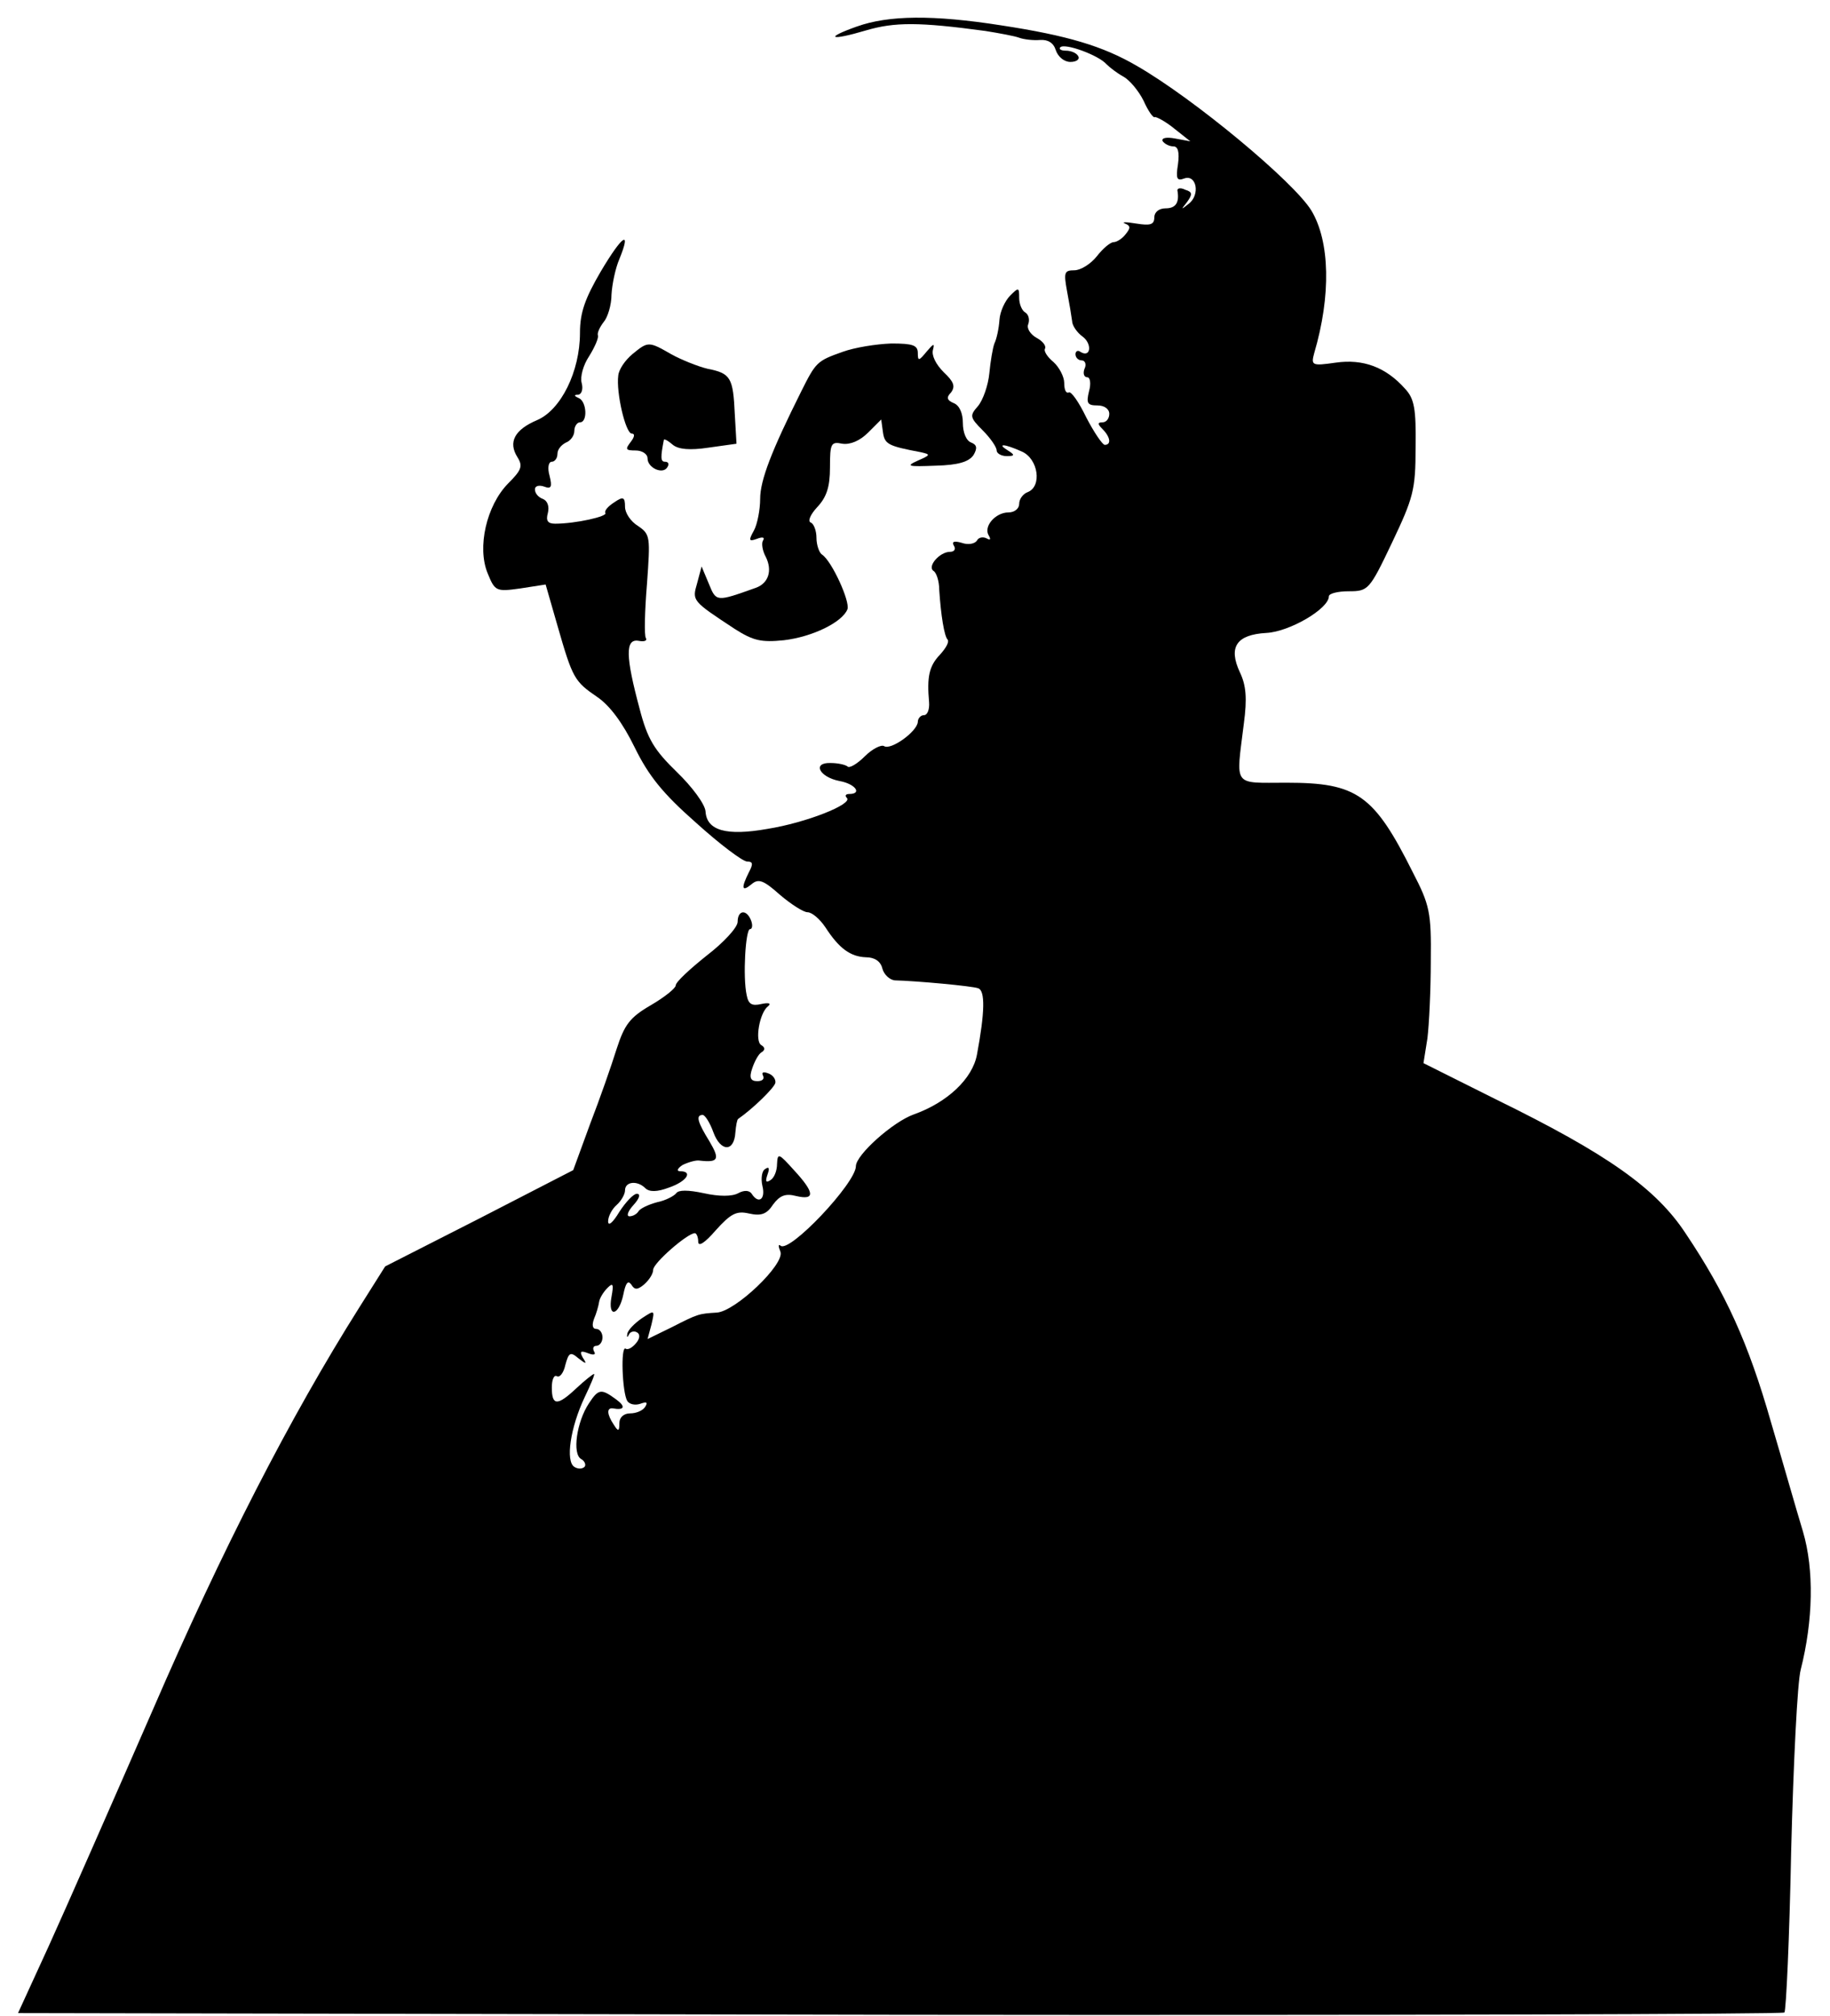 <?xml version="1.0" standalone="no"?>
<!DOCTYPE svg PUBLIC "-//W3C//DTD SVG 20010904//EN"
 "http://www.w3.org/TR/2001/REC-SVG-20010904/DTD/svg10.dtd">
<svg version="1.0" xmlns="http://www.w3.org/2000/svg"
 width="325pt" height="358pt" viewBox="0 0 325 358"
 preserveAspectRatio="xMidYMid meet">
<g transform="translate(0,358) scale(0.1,-0.1)"
fill="#000000" stroke="none">
<path d="M1522 3533 c-59 -21 -48 -26 16 -7 51 15 94 15 212 -1 25 -4 52 -9
60 -12 8 -3 25 -5 37 -4 14 1 24 -5 28 -18 4 -12 15 -21 26 -21 11 0 17 5 14
10 -3 6 -13 10 -22 10 -9 0 -13 3 -10 6 8 8 68 -14 82 -30 6 -6 19 -16 30 -22
11 -6 27 -25 36 -43 8 -18 17 -31 20 -29 2 1 18 -7 34 -20 l29 -23 -27 5 c-16
3 -25 1 -22 -5 4 -5 12 -9 19 -9 8 0 11 -10 8 -32 -4 -25 -2 -30 11 -25 22 8
29 -29 8 -45 -14 -11 -14 -11 -3 3 10 14 10 18 -3 22 -8 4 -14 3 -14 -1 4 -22
-3 -32 -21 -32 -12 0 -20 -7 -20 -16 0 -13 -7 -15 -32 -11 -18 3 -27 3 -20 0
10 -4 10 -8 1 -19 -6 -8 -16 -14 -21 -14 -6 0 -19 -11 -30 -25 -11 -14 -29
-25 -40 -25 -18 0 -19 -4 -13 -37 4 -21 8 -45 9 -53 0 -8 9 -21 19 -28 17 -13
14 -38 -4 -27 -5 4 -9 1 -9 -4 0 -6 5 -11 11 -11 6 0 9 -7 5 -15 -3 -8 -1 -15
5 -15 5 0 7 -11 3 -25 -5 -21 -3 -25 15 -25 12 0 21 -6 21 -15 0 -8 -5 -15
-12 -15 -9 0 -9 -3 0 -12 14 -14 16 -28 4 -28 -4 0 -19 22 -33 49 -13 27 -27
47 -31 44 -5 -2 -8 5 -8 17 0 11 -9 28 -19 37 -11 9 -18 20 -15 24 2 5 -4 13
-15 19 -11 6 -18 17 -15 24 3 8 1 17 -5 21 -6 3 -11 15 -11 26 0 19 -1 19 -16
4 -9 -9 -18 -28 -19 -43 -1 -15 -5 -34 -9 -42 -3 -8 -7 -32 -9 -53 -2 -21 -11
-47 -20 -58 -15 -17 -15 -20 8 -43 14 -14 25 -30 25 -36 0 -5 8 -10 18 -10 14
0 15 2 2 10 -21 13 -6 12 25 -2 29 -13 36 -62 10 -72 -8 -3 -15 -12 -15 -21 0
-8 -8 -15 -19 -15 -23 0 -45 -25 -35 -41 4 -7 3 -9 -4 -5 -6 3 -14 2 -17 -4
-4 -6 -16 -8 -27 -4 -14 4 -18 2 -14 -5 4 -6 1 -11 -7 -11 -18 0 -41 -26 -29
-34 5 -3 10 -18 10 -33 3 -46 9 -83 15 -89 3 -4 -3 -15 -14 -27 -19 -20 -23
-39 -19 -84 1 -13 -3 -23 -9 -23 -6 0 -11 -6 -11 -12 -1 -17 -48 -51 -60 -43
-5 3 -21 -5 -34 -18 -14 -14 -28 -22 -31 -18 -4 3 -17 6 -30 6 -33 1 -20 -25
16 -32 28 -5 41 -23 17 -23 -6 0 -8 -3 -4 -7 11 -11 -72 -44 -141 -55 -73 -13
-108 -3 -110 31 -1 13 -24 44 -51 70 -40 39 -52 58 -66 112 -25 93 -26 125 -2
121 10 -2 16 0 13 5 -3 4 -2 48 2 96 6 84 6 88 -16 103 -13 8 -23 23 -23 34 0
17 -3 19 -19 8 -11 -7 -18 -15 -16 -19 5 -6 -53 -19 -89 -19 -13 0 -17 5 -13
19 3 12 -1 22 -9 25 -8 3 -14 10 -14 17 0 6 7 8 16 5 13 -5 15 -1 10 19 -4 14
-2 25 4 25 5 0 10 6 10 14 0 8 7 16 15 20 8 3 15 12 15 21 0 8 5 15 10 15 14
0 12 37 -2 43 -9 4 -9 6 -1 6 6 1 9 10 6 21 -3 11 3 32 13 47 10 16 17 32 16
37 -2 4 3 15 10 24 7 8 14 30 14 49 1 18 7 47 14 63 22 54 5 42 -33 -22 -28
-48 -37 -73 -37 -109 0 -69 -34 -137 -76 -155 -40 -17 -52 -39 -35 -66 10 -16
7 -23 -17 -47 -38 -39 -55 -113 -36 -159 13 -32 15 -33 58 -27 l45 7 21 -73
c27 -94 30 -99 71 -127 22 -15 45 -46 66 -89 25 -51 50 -82 109 -134 42 -38
83 -69 91 -69 10 0 11 -4 3 -19 -14 -28 -13 -36 5 -21 12 10 21 7 50 -19 20
-17 42 -31 49 -31 8 0 22 -12 32 -27 24 -37 44 -52 72 -53 15 0 26 -7 29 -20
3 -11 13 -20 22 -21 39 -1 137 -10 148 -14 13 -4 12 -43 -2 -118 -8 -43 -53
-85 -112 -106 -37 -13 -103 -72 -103 -92 0 -30 -119 -156 -134 -141 -4 3 -4
-1 0 -11 8 -22 -80 -106 -113 -108 -32 -2 -33 -2 -80 -26 l-43 -21 7 26 c6 26
6 26 -17 11 -13 -9 -25 -21 -26 -28 -1 -6 0 -7 3 -1 2 5 9 7 14 4 6 -3 6 -11
-2 -20 -6 -7 -14 -12 -18 -9 -9 5 -6 -78 3 -93 4 -6 14 -8 23 -5 11 4 14 3 9
-5 -4 -7 -16 -12 -27 -12 -11 0 -19 -7 -19 -17 0 -15 -2 -16 -10 -3 -12 18
-13 30 -2 29 21 -4 24 3 6 16 -26 19 -31 19 -48 -7 -22 -33 -30 -90 -14 -99 7
-4 9 -11 6 -14 -4 -4 -12 -4 -18 0 -16 10 -7 70 18 123 11 23 19 42 17 42 -2
0 -16 -11 -31 -25 -34 -32 -44 -32 -44 1 0 14 4 23 9 20 5 -3 12 6 15 20 6 22
9 24 23 12 14 -11 16 -11 8 1 -6 11 -4 13 9 8 10 -4 15 -3 11 3 -3 6 -1 10 4
10 6 0 11 7 11 15 0 8 -5 15 -11 15 -7 0 -8 7 -4 18 4 9 8 23 9 30 1 7 8 18
15 25 10 10 11 6 7 -16 -7 -38 13 -34 21 4 4 20 8 26 14 18 6 -10 11 -10 23 0
9 8 16 19 16 26 0 12 61 65 74 65 3 0 6 -7 6 -15 0 -10 12 -2 31 20 27 30 37
35 59 30 22 -5 32 -1 43 16 12 16 22 20 41 15 34 -8 33 6 -4 46 -27 30 -29 31
-30 11 0 -12 -5 -25 -12 -29 -8 -5 -9 -2 -5 10 4 11 3 15 -4 10 -6 -3 -8 -17
-5 -30 6 -24 -7 -33 -19 -14 -4 6 -13 7 -24 1 -11 -6 -34 -6 -61 0 -28 6 -45
6 -49 0 -4 -5 -19 -13 -34 -16 -15 -4 -30 -11 -33 -16 -3 -5 -10 -9 -16 -9 -6
0 -3 9 7 20 11 12 13 20 6 20 -6 0 -20 -15 -31 -32 -12 -20 -20 -26 -20 -17 0
9 7 22 15 29 8 7 15 19 15 26 0 16 22 18 36 4 7 -7 21 -7 42 1 32 11 43 29 20
29 -7 0 -5 5 4 11 10 5 24 9 30 8 34 -4 37 2 18 34 -21 34 -25 47 -12 47 4 0
13 -14 19 -31 13 -35 37 -35 39 0 1 12 3 23 5 24 26 18 64 55 66 64 1 6 -4 14
-13 17 -8 3 -12 2 -9 -4 3 -6 -1 -10 -10 -10 -12 0 -15 6 -9 23 4 12 11 25 16
28 7 4 7 9 0 13 -12 7 -3 58 12 69 6 5 2 7 -12 4 -17 -4 -23 0 -26 16 -7 32
-2 117 6 117 4 0 5 7 2 15 -8 21 -24 19 -24 -2 0 -10 -25 -37 -55 -60 -30 -24
-55 -47 -55 -53 0 -5 -20 -21 -44 -35 -38 -22 -47 -35 -61 -78 -9 -29 -30 -89
-47 -133 l-30 -82 -167 -86 -167 -85 -46 -73 c-123 -195 -244 -431 -366 -713
-72 -165 -155 -354 -185 -420 l-55 -120 1566 -3 c861 -1 1568 1 1571 4 3 3 9
132 12 287 4 155 11 300 17 322 22 87 24 177 4 245 -11 36 -36 124 -57 195
-40 140 -80 228 -151 334 -53 81 -140 142 -338 239 l-128 64 7 44 c3 24 6 86
6 138 1 86 -2 99 -32 157 -69 138 -99 159 -224 159 -97 0 -90 -9 -76 105 6 45
4 68 -7 91 -21 45 -6 67 47 70 41 2 111 43 111 65 0 5 16 9 35 9 35 0 37 2 77
86 38 80 42 94 42 169 1 69 -2 87 -19 105 -34 38 -74 53 -123 46 -42 -6 -44
-5 -38 17 30 102 28 198 -5 253 -31 51 -209 199 -310 257 -60 35 -123 54 -241
72 -121 19 -200 18 -256 -2z"/>
<path d="M1123 2951 c-13 -11 -24 -27 -25 -38 -4 -30 13 -103 24 -103 6 0 5
-6 -2 -15 -10 -13 -9 -15 9 -15 11 0 21 -6 21 -14 0 -17 27 -29 35 -16 4 6 2
10 -4 10 -8 0 -8 8 -2 39 1 2 8 -2 16 -9 10 -8 30 -10 63 -5 l50 7 -3 52 c-3
65 -7 73 -48 81 -17 4 -47 16 -65 26 -40 23 -41 23 -69 0z"/>
<path d="M1496 2955 c-45 -16 -47 -18 -73 -70 -53 -106 -73 -158 -73 -191 0
-19 -5 -45 -11 -56 -10 -18 -9 -20 5 -15 10 4 15 3 11 -3 -3 -5 -1 -18 5 -29
12 -24 5 -47 -18 -55 -70 -25 -70 -25 -83 7 l-13 31 -8 -30 c-9 -31 -9 -31 67
-81 33 -21 47 -24 87 -20 51 6 104 32 113 55 5 14 -28 86 -45 97 -5 3 -10 17
-10 30 0 13 -5 25 -10 27 -6 2 -1 14 11 27 17 18 23 36 23 71 0 43 2 46 22 42
14 -2 31 5 46 20 l23 23 3 -22 c3 -22 9 -25 67 -36 18 -4 18 -5 -5 -15 -22
-10 -18 -11 32 -9 40 1 59 7 67 19 7 12 6 18 -4 22 -9 3 -15 18 -15 35 0 17
-6 31 -16 35 -12 5 -14 10 -5 19 8 11 5 19 -13 36 -14 14 -22 30 -19 40 3 12
1 11 -11 -3 -14 -17 -16 -18 -16 -3 0 14 -9 17 -47 17 -27 -1 -65 -7 -87 -15z"/>
</g>
</svg>
